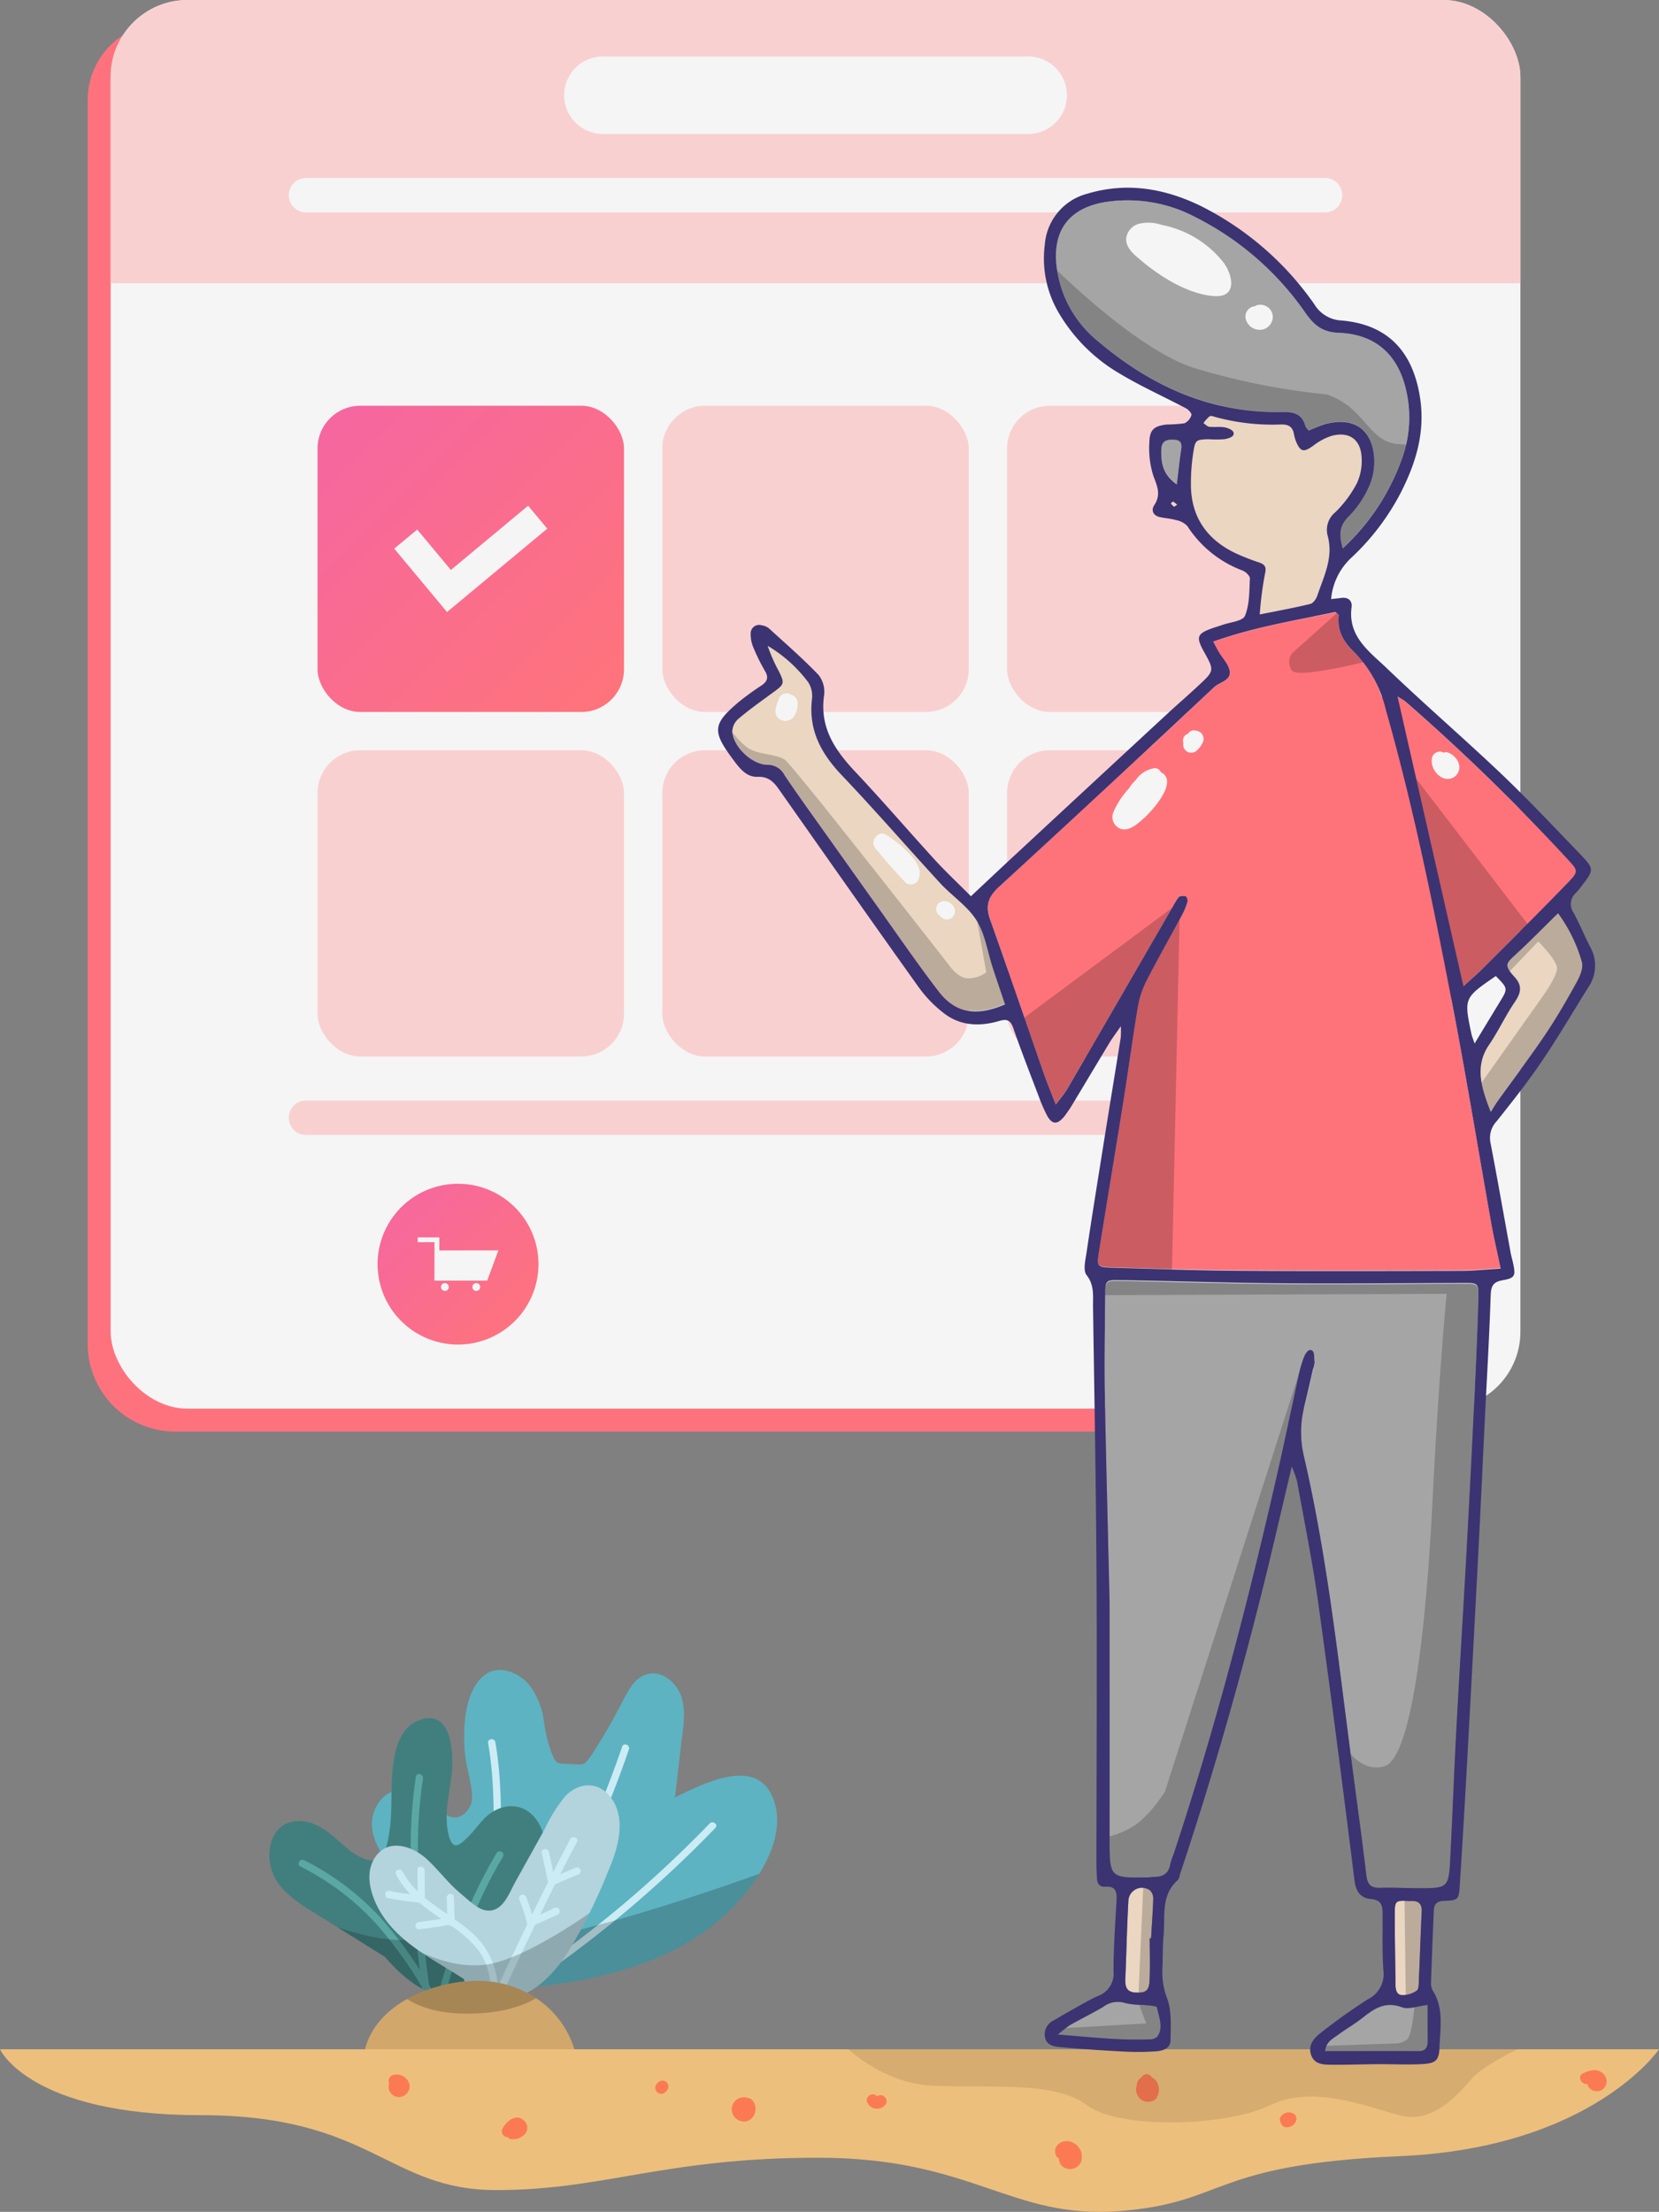 <svg xmlns="http://www.w3.org/2000/svg" xmlns:xlink="http://www.w3.org/1999/xlink" width="258.868" height="345" viewBox="0 0 258.868 345">
  <rect x="0" y="0" width="258.868" height="345" fill="#808080" stroke="none"/>
  <defs>
    <clipPath id="clip-path">
      <path id="Path_9322" data-name="Path 9322" d="M185.537,262.873c-2.423-7.084-10.676-2.843-15.434-.543.3-2.633.6-5.272.9-7.906.272-2.373.819-5,.206-7.367-.724-2.762-3.694-5.194-6.485-3.473-1.344.823-2.058,2.431-2.8,3.745a90.566,90.566,0,0,1-4.8,8.331c-1.267,1.768-1.106,1.618-3.39,1.483-2.24-.131-2.153.075-2.954-1.846a23.658,23.658,0,0,1-1.142-4.8,11.743,11.743,0,0,0-2.292-5.69c-1.818-2.1-5.058-3.378-7.338-1.223-2.77,2.6-2.964,7.724-2.766,11.217.151,2.518,1.106,5.03,1.193,7.5.063,1.659-1.564,3.662-3.382,3.081a11.217,11.217,0,0,1-3.454-2.294c-2.526-2-5.858-2.928-7.883.293-2.47,3.916.515,8,3.008,10.983,4.251,5.056,8.549,10.058,12.819,15.087,0,.024-.006.036,0,.059.379,2.419,2.871,2.72,4.956,2.655a75.9,75.9,0,0,0,13.515-1.875c7.718-1.693,15.246-4.893,20.882-10.569C182.854,275.734,187.581,268.841,185.537,262.873Z" transform="translate(-122.791 -242.475)" fill="none"/>
    </clipPath>
    <clipPath id="clip-path-2">
      <path id="Path_9326" data-name="Path 9326" d="M148.327,261.931c-.789.823-1.455,1.768-2.258,2.583-1.455,1.485-2.55,2.494-3.206.006-.845-3.182.151-6.61.47-9.792.321-3.218-.065-10.23-5.224-8.154-4.83,1.933-4.031,10.109-4.249,14.148a23.939,23.939,0,0,1-.777,5.684c-1.233,3.922-5.038,1.071-6.834-.541s-3.715-3.378-6.251-3.6c-5.3-.462-6.316,5.987-3.884,9.5,1.745,2.516,4.572,4.064,7.111,5.64q4.824,3.024,9.651,6.017c3.063,3.533,6.8,6.636,11.745,6.356,5.1-.3,7.633-4.645,9.187-8.979,1.166-3.22,2.242-6.515,3.23-9.8.72-2.427,1.293-5.123.274-7.554C155.566,259.263,151.277,258.888,148.327,261.931Z" transform="translate(-114.862 -246.196)" fill="none"/>
    </clipPath>
    <clipPath id="clip-path-3">
      <path id="Path_9330" data-name="Path 9330" d="M153.144,253.1a25.424,25.424,0,0,0-3.295,5.311q-2.255,4.047-4.489,8.069c-.971,1.747-2.02,4.97-4.736,4.389-1.281-.266-2.887-1.866-3.9-2.7-1.933-1.624-3.384-3.662-5.244-5.341-2.125-1.919-5.8-3.19-7.847-.416-2.363,3.2-.224,7.9,1.949,10.549,3.144,3.842,7.7,5.979,11.79,8.662a.49.49,0,0,0,.05.283c1.392,2.667,4.409,3.424,7.23,2.791,3.822-.866,6.753-3.949,8.813-7.107a83.087,83.087,0,0,0,6.412-12.827c1.513-3.517,2.964-8.289.268-11.644C158.185,250.693,155.2,250.945,153.144,253.1Z" transform="translate(-122.596 -251.391)" fill="none"/>
    </clipPath>
    <clipPath id="clip-path-4">
      <path id="Path_9333" data-name="Path 9333" d="M155.366,277.409c-1.971-6.83-8.438-11.017-15.43-10.906-6.745.119-15.563,3.559-17.328,10.738-.083,0-.176.006-.256,0-.579,0-.617.9-.026.906q16.3-.091,32.587-.186A.453.453,0,0,0,155.366,277.409Z" transform="translate(-121.9 -266.501)" fill="none"/>
    </clipPath>
    <clipPath id="clip-path-5">
      <path id="Path_9345" data-name="Path 9345" d="M94.062,271.8s4.615,10.274,31.306,10.274,29.192,11.687,46.119,11.687,26.164-5.05,50.252-5.05,30.022,9.631,46.949,8.329,13.9-7.274,43.845-8.575,40.4-16.664,40.4-16.664Z" transform="translate(-94.062 -271.796)" fill="none"/>
    </clipPath>
    <clipPath id="clip-path-6">
      <rect id="Rectangle_2915" data-name="Rectangle 2915" width="219.974" height="219.715" rx="12" fill="none"/>
    </clipPath>
    <linearGradient id="linear-gradient" x1="1" y1="1" x2="0" gradientUnits="objectBoundingBox">
      <stop offset="0" stop-color="#ff7479"/>
      <stop offset="1" stop-color="#f566a2"/>
    </linearGradient>
  </defs>
  <g id="intro-1" transform="translate(-94.062 -113.553)">
    <g id="tree" transform="translate(136.091 374.029)">
      <g id="Group_5982" data-name="Group 5982" transform="translate(15.999)">
        <g id="Group_5981" data-name="Group 5981" clip-path="url(#clip-path)">
          <path id="Path_9319" data-name="Path 9319" d="M185.537,262.873c-2.423-7.084-10.676-2.843-15.434-.543.3-2.633.6-5.272.9-7.906.272-2.373.819-5,.206-7.367-.724-2.762-3.694-5.194-6.485-3.473-1.344.823-2.058,2.431-2.8,3.745a90.566,90.566,0,0,1-4.8,8.331c-1.267,1.768-1.106,1.618-3.39,1.483-2.24-.131-2.153.075-2.954-1.846a23.658,23.658,0,0,1-1.142-4.8,11.743,11.743,0,0,0-2.292-5.69c-1.818-2.1-5.058-3.378-7.338-1.223-2.77,2.6-2.964,7.724-2.766,11.217.151,2.518,1.106,5.03,1.193,7.5.063,1.659-1.564,3.662-3.382,3.081a11.217,11.217,0,0,1-3.454-2.294c-2.526-2-5.858-2.928-7.883.293-2.47,3.916.515,8,3.008,10.983,4.251,5.056,8.549,10.058,12.819,15.087,0,.024-.006.036,0,.059.379,2.419,2.871,2.72,4.956,2.655a75.9,75.9,0,0,0,13.515-1.875c7.718-1.693,15.246-4.893,20.882-10.569C182.854,275.734,187.581,268.841,185.537,262.873Z" transform="translate(-122.791 -242.475)" fill="#5db3c1"/>
          <path id="Path_9320" data-name="Path 9320" d="M172.637,260.987A179.514,179.514,0,0,1,139.8,287.8l-.006-.018a108.947,108.947,0,0,0,10.855-16.386,158.724,158.724,0,0,0,9.4-21.973c.236-.69-.815-1.124-1.055-.43a159.318,159.318,0,0,1-8.922,21.049,87.411,87.411,0,0,1-5.87,10.274c-1.41,2.016-2.958,3.947-4.516,5.866.137-1.883.131-3.793.192-5.63.125-3.745.161-7.49.161-11.235,0-6.957.381-14.15-.833-21.025-.129-.718-1.257-.561-1.128.161,1.2,6.772.829,13.868.831,20.718,0,3.184-.026,6.366-.111,9.55-.052,1.945,0,4.027-.1,6.081a97.781,97.781,0,0,0-4.982-10.636c-2.088-3.886-4.064-8.269-7.09-11.525-.5-.533-1.394.167-.894.706,3.18,3.42,5.28,8.121,7.447,12.23a88.982,88.982,0,0,1,5.286,11.88c-.014.1-.034.194-.048.291-.27.333-.537.668-.805,1a.477.477,0,0,0-.315.226c-.147.232-.293.466-.44.7-.264.165-.523.339-.787.5-.621.383.091,1.275.708.892.428-.262.845-.543,1.271-.809.212.4.854.527,1-.01.067-.24.107-.488.161-.732a182.22,182.22,0,0,0,34.332-27.843C174.053,261.14,173.137,260.462,172.637,260.987Z" transform="translate(-119.944 -237.031)" fill="#cbecf4"/>
          <path id="Path_9321" data-name="Path 9321" d="M123.8,259.41s6.5,11.874,20.95,9.82,39.364-11.344,39.364-11.344L159.443,282.1l-31.495-1.059Z" transform="translate(-121.765 -226.789)" opacity="0.2"/>
        </g>
      </g>
      <g id="Group_5984" data-name="Group 5984" transform="translate(0 7.509)">
        <g id="Group_5983" data-name="Group 5983" clip-path="url(#clip-path-2)">
          <path id="Path_9323" data-name="Path 9323" d="M148.327,261.931c-.789.823-1.455,1.768-2.258,2.583-1.455,1.485-2.55,2.494-3.206.006-.845-3.182.151-6.61.47-9.792.321-3.218-.065-10.23-5.224-8.154-4.83,1.933-4.031,10.109-4.249,14.148a23.939,23.939,0,0,1-.777,5.684c-1.233,3.922-5.038,1.071-6.834-.541s-3.715-3.378-6.251-3.6c-5.3-.462-6.316,5.987-3.884,9.5,1.745,2.516,4.572,4.064,7.111,5.64q4.824,3.024,9.651,6.017c3.063,3.533,6.8,6.636,11.745,6.356,5.1-.3,7.633-4.645,9.187-8.979,1.166-3.22,2.242-6.515,3.23-9.8.72-2.427,1.293-5.123.274-7.554C155.566,259.263,151.277,258.888,148.327,261.931Z" transform="translate(-114.862 -246.196)" fill="#417f7e"/>
          <path id="Path_9324" data-name="Path 9324" d="M148.035,262.816a72.292,72.292,0,0,0-5.763,12.11,64.273,64.273,0,0,0-3.525,10.7q-.627-1.141-1.289-2.264c-1.356-10.708-2.589-21.3-.934-32.124.109-.716-.985-1.037-1.1-.315-1.556,10.173-.625,20.111.607,30.149a65.561,65.561,0,0,0-5.981-7.976,41.583,41.583,0,0,0-12.062-9.136c-.644-.347-1.229.632-.583.981a40.789,40.789,0,0,1,11.832,8.957,64.195,64.195,0,0,1,7.127,9.853q.266,2.088.529,4.187a.571.571,0,0,0-.022.515l.176.4c.282.642,1.118.151,1.045-.422-.087-.7-.174-1.4-.262-2.1.05.095.109.186.159.278a.5.5,0,0,0,.551.278c-.052.383-.109.767-.141,1.156-.058.73,1.082.749,1.14.02.355-4.427,2.252-8.707,3.824-12.821a70.62,70.62,0,0,1,5.648-11.84A.57.57,0,0,0,148.035,262.816Z" transform="translate(-112.554 -241.797)" fill="#5aa8a4"/>
          <path id="Path_9325" data-name="Path 9325" d="M118.48,266.972s10.272,4.292,15.654,2.922,15.446-2.643,21.747-13.242l-2.867,24.524L122.5,287.1Z" transform="translate(-111.179 -235.555)" opacity="0.2"/>
        </g>
      </g>
      <g id="Group_5986" data-name="Group 5986" transform="translate(15.606 17.991)">
        <g id="Group_5985" data-name="Group 5985" clip-path="url(#clip-path-3)">
          <path id="Path_9327" data-name="Path 9327" d="M153.144,253.1a25.424,25.424,0,0,0-3.295,5.311q-2.255,4.047-4.489,8.069c-.971,1.747-2.02,4.97-4.736,4.389-1.281-.266-2.887-1.866-3.9-2.7-1.933-1.624-3.384-3.662-5.244-5.341-2.125-1.919-5.8-3.19-7.847-.416-2.363,3.2-.224,7.9,1.949,10.549,3.144,3.842,7.7,5.979,11.79,8.662a.49.49,0,0,0,.05.283c1.392,2.667,4.409,3.424,7.23,2.791,3.822-.866,6.753-3.949,8.813-7.107a83.087,83.087,0,0,0,6.412-12.827c1.513-3.517,2.964-8.289.268-11.644C158.185,250.693,155.2,250.945,153.144,253.1Z" transform="translate(-122.596 -251.391)" fill="#b3d3dd"/>
          <path id="Path_9328" data-name="Path 9328" d="M152.684,255.72q-1.35,2.548-2.661,5.121c-.075-.385-.129-.785-.206-1.126-.151-.67-.3-1.336-.456-2-.161-.708-1.289-.555-1.128.159q.324,1.419.646,2.837a7.472,7.472,0,0,0,.375,1.65c-.858,1.693-1.683,3.4-2.516,5.107a27.055,27.055,0,0,0-.95-2.791.57.57,0,0,0-1.045.452,25.2,25.2,0,0,1,1.2,3.7.556.556,0,0,0,.057.127c-1.582,3.265-3.136,6.546-4.633,9.851a11.807,11.807,0,0,0-3.41-7.922,25.069,25.069,0,0,0-3.329-2.7.574.574,0,0,0,.024-.147q-.054-1.668-.111-3.333c-.024-.73-1.152-.565-1.128.161q.042,1.265.085,2.534c-1.223-.837-2.446-1.667-3.567-2.6a.567.567,0,0,0,.083-.307q-.051-1.937-.034-3.872c.006-.726-1.124-.878-1.13-.145-.01,1.126.008,2.252.03,3.378a12.263,12.263,0,0,1-2.337-3.089c-.339-.644-1.386-.2-1.045.456a13.537,13.537,0,0,0,2.244,3.075c-1.1-.141-2.207-.3-3.3-.519-.72-.139-.862.993-.145,1.13q2.409.469,4.847.7a40.62,40.62,0,0,0,3.4,2.53c-.063.012-.135.03-.192.038q-1.671.236-3.339.474a.57.57,0,0,0,.161,1.128l2.409-.343,1.114-.157c.1-.014.722-.151.96-.212l0,.006.046.032a.653.653,0,0,0,.365.1,18.168,18.168,0,0,1,4.255,3.8c1.826,2.425,2.022,5.208,2,8.119-.1.236-.216.47-.321.708-.3.672.759,1.1,1.055.43l0-.006a.445.445,0,0,0,.389-.468c0-.131,0-.258,0-.389,1.85-4.149,3.791-8.253,5.775-12.339q1.752-.778,3.507-1.564c.472-.21.436-1.084-.155-1.086-.087,0-.174,0-.258,0a.579.579,0,0,0-.476.238q-.917.409-1.832.815c.767-1.562,1.515-3.134,2.3-4.689.3-.1.607-.279.851-.383.944-.4,1.887-.8,2.831-1.19a.57.57,0,0,0-.454-1.045q-.944.4-1.887.795c-.172.071-.343.143-.515.216.858-1.675,1.719-3.349,2.6-5.012C154.083,255.5,153.025,255.078,152.684,255.72Z" transform="translate(-121.345 -247.309)" fill="#cbecf4"/>
          <path id="Path_9329" data-name="Path 9329" d="M125.451,266.48s6.116,4.092,12.528,3.18,17.088-8.753,17.088-8.753l-7.946,18.452-19.1.127Z" transform="translate(-119.691 -241.706)" opacity="0.2"/>
        </g>
      </g>
      <g id="Group_5988" data-name="Group 5988" transform="translate(14.201 48.479)">
        <g id="Group_5987" data-name="Group 5987" clip-path="url(#clip-path-4)">
          <path id="Path_9331" data-name="Path 9331" d="M155.366,277.409c-1.971-6.83-8.438-11.017-15.43-10.906-6.745.119-15.563,3.559-17.328,10.738-.083,0-.176.006-.256,0-.579,0-.617.9-.026.906q16.3-.091,32.587-.186A.453.453,0,0,0,155.366,277.409Z" transform="translate(-121.9 -266.501)" fill="#d1a76b"/>
          <path id="Path_9332" data-name="Path 9332" d="M123.905,265.89s1.328,6.36,12.716,6.36,14.235-5.694,14.235-5.694Z" transform="translate(-119.859 -267.123)" opacity="0.2"/>
        </g>
      </g>
    </g>
    <g id="land" transform="translate(94.062 433.191)">
      <g id="Group_5992" data-name="Group 5992" clip-path="url(#clip-path-5)">
        <g id="Group_5991" data-name="Group 5991" transform="translate(-13.502 0.002)">
          <path id="Path_9334" data-name="Path 9334" d="M87.377,271.8H379.284s21.351,37.306-8.6,38.605-45.94-5.335-62.865-4.035-57.713-1.009-81.8-1.009-32.054-4.288-48.979-4.288-23.8-1.009-50.494-1.009S87.377,271.8,87.377,271.8Z" transform="translate(-87.377 -271.797)" fill="#edbf7c"/>
          <g id="Group_5990" data-name="Group 5990" transform="translate(74.142 3.257)">
            <path id="Path_9335" data-name="Path 9335" d="M124.737,273.84a.917.917,0,0,0-.559,1.267,1.613,1.613,0,0,0,2.644,1.7C128.284,275.317,126.5,273.293,124.737,273.84Z" transform="translate(-124.085 -273.068)" fill="#fb7a54"/>
            <path id="Path_9336" data-name="Path 9336" d="M136.409,277.649c-1.248-1.332-2.805-.089-3.462,1.128a.942.942,0,0,0,.836,1.376.834.834,0,0,0,.664.311,2.632,2.632,0,0,0,2.03-.849A1.49,1.49,0,0,0,136.409,277.649Z" transform="translate(-115.171 -269.682)" fill="#fb7a54"/>
            <path id="Path_9337" data-name="Path 9337" d="M145.185,274.479c-.079.077-.156.155-.232.234a.926.926,0,0,0,1.311,1.308l.232-.23A.928.928,0,0,0,145.185,274.479Z" transform="translate(-103.083 -272.603)" fill="#fb7a54"/>
            <path id="Path_9338" data-name="Path 9338" d="M178.053,279.006c-1.313-.458-2.9.551-2.377,2.04a.922.922,0,0,0,.485.539,1.724,1.724,0,0,0,.566,1.271,1.9,1.9,0,0,0,2.886-.68A2.462,2.462,0,0,0,178.053,279.006Z" transform="translate(-71.579 -267.83)" fill="#fb7a54"/>
            <path id="Path_9339" data-name="Path 9339" d="M162.656,275.607a.924.924,0,0,0-1.511,1.043,1.689,1.689,0,0,0,2.721.339C164.642,276.149,163.47,274.927,162.656,275.607Z" transform="translate(-86.418 -271.515)" fill="#fb7a54"/>
            <path id="Path_9340" data-name="Path 9340" d="M184.768,274.552a1.709,1.709,0,0,0-.471-.295.893.893,0,0,0-1.456-.26c-.089.093-.176.194-.259.295a1.539,1.539,0,0,0-.529.611.932.932,0,0,0-.087.482,1.977,1.977,0,0,0,.208,1.838,1.856,1.856,0,0,0,2.662.428A2.32,2.32,0,0,0,184.768,274.552Z" transform="translate(-65.195 -273.099)" fill="#fb7a54"/>
            <path id="Path_9341" data-name="Path 9341" d="M194.856,276.77a1.517,1.517,0,0,0-1.662.42.869.869,0,0,0-.093,1.124.9.9,0,0,0,.844.676,1.478,1.478,0,0,0,1.464-.86A.943.943,0,0,0,194.856,276.77Z" transform="translate(-53.872 -270.088)" fill="#fb7a54"/>
            <path id="Path_9342" data-name="Path 9342" d="M219.726,273.948c-.9-.88-2.107-.517-3.116-.048s-.277,1.828.683,1.661a1.417,1.417,0,0,0,.059.28,1.566,1.566,0,0,0,2.375.523A1.607,1.607,0,0,0,219.726,273.948Z" transform="translate(-30.22 -273.411)" fill="#fb7a54"/>
            <path id="Path_9343" data-name="Path 9343" d="M153.752,275.9a.828.828,0,0,0-.614-.27c-.024-.008-.036-.024-.059-.032a1.889,1.889,0,0,0-1.45,3.475C153.657,280.093,155.2,277.4,153.752,275.9Z" transform="translate(-97.063 -271.278)" fill="#fb7a54"/>
          </g>
        </g>
        <path id="Path_9344" data-name="Path 9344" d="M157.75,269.883s6.8,9.265,17.309,9.572,18.855-.615,23.8,3.089,21.628,3.263,28.432-.069,15.459.377,20.4,1.612,8.782-3.1,11.192-5.874S271.5,271.12,271.5,271.12Z" transform="translate(-29.115 -273.743)" opacity="0.1"/>
      </g>
    </g>
    <g id="screen" transform="translate(107.747 113.553)">
      <path id="Rectangle_2906" data-name="Rectangle 2906" d="M12,0H207.974a12,12,0,0,1,12,12V207.715a12,12,0,0,1-12,12H13.684A13.684,13.684,0,0,1,0,206.031V12A12,12,0,0,1,12,0Z" transform="translate(0 3.582)" fill="#fe727e"/>
      <g id="Group_5999" data-name="Group 5999" transform="translate(3.582)">
        <g id="Group_5998" data-name="Group 5998" clip-path="url(#clip-path-6)">
          <rect id="Rectangle_2907" data-name="Rectangle 2907" width="219.974" height="219.715" rx="12" fill="#f5f5f5"/>
          <rect id="Rectangle_2908" data-name="Rectangle 2908" width="241.493" height="44.181" transform="translate(-10.76)" fill="#f9d0d0"/>
          <g id="Group_5995" data-name="Group 5995" transform="translate(32.279 63.288)">
            <rect id="Rectangle_2909" data-name="Rectangle 2909" width="47.82" height="47.764" rx="6.667" transform="translate(0 53.735)" fill="#f9d0d0"/>
            <rect id="Rectangle_2910" data-name="Rectangle 2910" width="47.821" height="47.765" rx="6.667" transform="translate(53.798)" fill="#f9d0d0"/>
            <rect id="Rectangle_2911" data-name="Rectangle 2911" width="47.821" height="47.764" rx="6.667" transform="translate(53.798 53.735)" fill="#f9d0d0"/>
            <rect id="Rectangle_2912" data-name="Rectangle 2912" width="47.82" height="47.765" rx="6.667" transform="translate(107.596)" fill="#f9d0d0"/>
            <rect id="Rectangle_2913" data-name="Rectangle 2913" width="47.82" height="47.764" rx="6.667" transform="translate(107.596 53.735)" fill="#f9d0d0"/>
            <g id="Group_5994" data-name="Group 5994">
              <rect id="Rectangle_2914" data-name="Rectangle 2914" width="47.82" height="47.765" rx="6.667" fill="url(#linear-gradient)"/>
              <path id="Path_9346" data-name="Path 9346" d="M133.363,162.669l-5.256-6.305-3.584,2.979,5.255,6.307,2.984,3.58,3.585-2.981L148.4,156.225l-2.984-3.58Z" transform="translate(-112.553 -137.056)" fill="#f5f5f5" stroke="rgba(0,0,0,0)" stroke-miterlimit="10" stroke-width="1"/>
            </g>
          </g>
          <path id="Path_9347" data-name="Path 9347" d="M278.072,204h-159a2.687,2.687,0,0,1-2.689-2.686h0a2.69,2.69,0,0,1,2.689-2.69h159a2.69,2.69,0,0,1,2.689,2.69h0A2.687,2.687,0,0,1,278.072,204Z" transform="translate(-88.583 -26.973)" fill="#f9d0d0"/>
          <path id="Path_9348" data-name="Path 9348" d="M278.072,132.686h-159A2.688,2.688,0,0,1,116.379,130h0a2.687,2.687,0,0,1,2.689-2.686h159A2.687,2.687,0,0,1,280.761,130h0A2.688,2.688,0,0,1,278.072,132.686Z" transform="translate(-88.583 -99.549)" fill="#f5f5f5"/>
          <g id="Group_5997" data-name="Group 5997" transform="translate(41.65 184.639)">
            <path id="Path_9349" data-name="Path 9349" d="M135.79,230.137h0A12.545,12.545,0,0,1,123.237,217.6h0a12.545,12.545,0,0,1,12.553-12.538h0A12.545,12.545,0,0,1,148.343,217.6h0A12.545,12.545,0,0,1,135.79,230.137Z" transform="translate(-123.237 -205.061)" fill="url(#linear-gradient)"/>
            <g id="Group_5996" data-name="Group 5996" transform="translate(6.258 8.361)">
              <path id="Path_9350" data-name="Path 9350" d="M129.714,211.244V209.2h-3.379v.759h2.619v5.994h8.226l1.747-4.713Z" transform="translate(-126.335 -209.205)" fill="#f5f5f5"/>
              <path id="Path_9351" data-name="Path 9351" d="M129.358,213.35a.612.612,0,1,1-.612-.611A.614.614,0,0,1,129.358,213.35Z" transform="translate(-124.499 -205.608)" fill="#f5f5f5"/>
              <ellipse id="Ellipse_850" data-name="Ellipse 850" cx="0.613" cy="0.612" rx="0.613" ry="0.612" transform="translate(8.535 7.132)" fill="#f5f5f5"/>
            </g>
          </g>
          <path id="Path_9352" data-name="Path 9352" d="M210.05,130.008H143.7a6.049,6.049,0,0,1-6.05-6.045h0a6.047,6.047,0,0,1,6.05-6.045H210.05a6.049,6.049,0,0,1,6.052,6.045h0A6.05,6.05,0,0,1,210.05,130.008Z" transform="translate(-66.887 -109.111)" fill="#f5f5f5"/>
        </g>
      </g>
    </g>
    <g id="man" transform="translate(206.113 142.828)">
      <g id="Group_6001" data-name="Group 6001" transform="translate(53.005 282.963)">
        <path id="Path_9353" data-name="Path 9353" d="M191.222,269.012c.25,1.477,1.053,3.031.089,4.51a1.537,1.537,0,0,1-1.065.464c-4.649.212-9.235-.339-14.51-.739a20.764,20.764,0,0,1,1.893-1.481c1.715-.962,3.495-1.84,5.186-2.831a3.752,3.752,0,0,1,3.5-.587,12.6,12.6,0,0,0,2.768.262C189.832,268.7,191.174,268.76,191.222,269.012Z" transform="translate(-175.736 -268.128)" fill="#a5a5a5"/>
        <path id="Path_9354" data-name="Path 9354" d="M208.412,268.736c1.027.389,2.417-.19,4-.363,0,1.893,0,3.747.012,5.6,0,.963-.288,1.6-1.429,1.59-4.786-.012-9.572,0-14.584,0,.151-1.465,1.178-1.917,1.967-2.5,1.265-.928,2.631-1.7,3.86-2.669C204.075,268.924,205.819,267.76,208.412,268.736Z" transform="translate(-154.697 -267.878)" fill="#a5a5a5"/>
      </g>
      <path id="Path_9355" data-name="Path 9355" d="M186.162,154.492c-2.205-1.554-2.468-3.384-2.419-5.414.038-1.253.664-1.566,1.755-1.566,1.027,0,1.527.313,1.364,1.441C186.6,150.671,186.424,152.386,186.162,154.492Z" transform="translate(-114.587 -108.266)" fill="#a5a5a5"/>
      <path id="Path_9356" data-name="Path 9356" d="M217.668,163.9a23,23,0,0,0-2.643,1.027c-.188-.25-.462-.462-.527-.738-.513-1.9-1.828-2.193-3.6-2.155-11.089.238-20.51-4.035-28.793-11.063a17.672,17.672,0,0,1-6.4-11.465c-.714-5.7,1.879-9.209,7.542-10.173a22.669,22.669,0,0,1,13.959,2.266,46.007,46.007,0,0,1,17.316,15c1.366,1.9,2.617,2.994,5.2,3.1,6.114.236,9.623,3.807,10.7,9.849a18.758,18.758,0,0,1-.864,9.835,34.833,34.833,0,0,1-9.211,13.9c-.6-2.068-.575-3.511.914-4.962a15.777,15.777,0,0,0,3.021-4.324,9.675,9.675,0,0,0,.977-4.185C225.249,165.852,223.106,162.519,217.668,163.9Z" transform="translate(-122.878 -127.081)" fill="#a5a5a5"/>
      <g id="Group_6002" data-name="Group 6002" transform="translate(2.2 35.57)">
        <path id="Path_9357" data-name="Path 9357" d="M201.912,273.452c-.038-3.731-.125-7.466-.113-11.2,0-1.943.151-2.006,2.306-1.893,1.077-.077,1.953.137,1.893,1.642-.175,3.519-.276,7.04-.44,10.561-.024.615.026,1.477-.339,1.768a3.9,3.9,0,0,1-2.218.7C202.125,275.034,201.912,274.255,201.912,273.452Z" transform="translate(-98.407 -28.674)" fill="#ead6c1"/>
        <path id="Path_9358" data-name="Path 9358" d="M180.961,273.548c.176-4.058.25-8.117.476-12.177a2.134,2.134,0,0,1,3.321-1.705,1.7,1.7,0,0,1,.563,1.277c-.063,2.082-.224,4.161-.339,6.241h-.212c0,2.193.077,4.387-.024,6.566-.089,1.642-.613,1.967-2.157,1.893C181.187,275.578,180.91,274.765,180.961,273.548Z" transform="translate(-119.619 -29.684)" fill="#ead6c1"/>
        <path id="Path_9359" data-name="Path 9359" d="M184.473,152.579c.137-.1.313-.313.387-.276a4.3,4.3,0,0,1,.615.488c-.238.153-.452.341-.5.3A3.367,3.367,0,0,1,184.473,152.579Z" transform="translate(-116.039 -138.966)" fill="#ead6c1"/>
        <path id="Path_9360" data-name="Path 9360" d="M224.242,191.669c.276.9-.289,2.244-.815,3.184-1.554,2.817-3.182,5.625-4.974,8.281-2.33,3.446-4.861,6.753-7.292,10.135-.414.565-.765,1.19-1.14,1.78-1.491-3.807-2.556-7.129-.25-10.486,1.465-2.143,2.554-4.536,4.021-6.679.964-1.416,1.164-2.53-.05-3.86-1.828-1.979-1.229-2.179.4-3.721,2.117-1.979,4.161-4.06,6.378-6.227A23.662,23.662,0,0,1,224.242,191.669Z" transform="translate(-91.656 -106.5)" fill="#ead6c1"/>
        <path id="Path_9361" data-name="Path 9361" d="M189.84,145.847a33.886,33.886,0,0,0,10.212,1.166c1.077-.038,1.818.262,2.042,1.414a6.916,6.916,0,0,0,.327,1.2c.726,1.689,1.2,1.753,2.72.676a9.076,9.076,0,0,1,2.956-1.556c2.607-.638,4.36.553,4.56,3.222a8.324,8.324,0,0,1-.739,4.209,18.082,18.082,0,0,1-3.333,4.473,3.548,3.548,0,0,0-1.239,3.608c.977,3.41-.553,6.33-1.58,9.36-.176.525-.64,1.227-1.1,1.342-2.48.611-5,1.063-7.893,1.64a54.318,54.318,0,0,1,.8-6.251c.274-1.1.063-1.505-.89-1.844a35.7,35.7,0,0,1-3.759-1.477c-4.56-2.207-6.967-5.827-6.891-10.952a30.635,30.635,0,0,1,.363-4.661c.313-2.016.426-2.042,2.343-2.117a18.7,18.7,0,0,0,2.494,0c.525-.087,1.453-.293,1.479-.866.022-.545-.839-.851-1.33-.964-.8-.161-1.667-.012-2.492-.111-.315-.038-.6-.365-.9-.565a5.651,5.651,0,0,1,.952-1.053C189.126,145.609,189.554,145.76,189.84,145.847Z" transform="translate(-114.453 -145.691)" fill="#ead6c1"/>
        <path id="Path_9362" data-name="Path 9362" d="M157.821,167.368a25.36,25.36,0,0,1-1.729-3.933,21.685,21.685,0,0,1,6.354,5.712,4.049,4.049,0,0,1,.551,2.669c-.539,4.762,1.429,8.384,4.635,11.753,5.25,5.512,10.238,11.265,15.4,16.864,1.83,1.979,4.247,3.547,5.652,5.777,1.34,2.129,1.7,4.873,2.518,7.355.613,1.868,1.253,3.733,1.929,5.738-4.5,1.941-7.742,1.378-10.387-2.054-3.495-4.55-6.727-9.3-10.073-13.959-2.306-3.22-4.6-6.453-6.9-9.685-2.355-3.307-4.748-6.6-7.028-9.974a2.942,2.942,0,0,0-2.7-1.653c-2.355-.026-5.2-2.671-5.474-5.077a2.751,2.751,0,0,1,.94-2.078c1.741-1.481,3.62-2.795,5.462-4.148C158.711,169.412,158.761,169.274,157.821,167.368Z" transform="translate(-150.557 -127.632)" fill="#ead6c1"/>
      </g>
      <path id="Path_9363" data-name="Path 9363" d="M235.319,212.852c2.256-.012,2.405-.012,2.355,2.193-.149,5.638-.414,11.263-.676,16.891q-.545,11.559-1.19,23.115c-.512,9.274-1.1,18.533-1.59,27.8-.351,6.453-.577,12.918-.916,19.37-.25,4.95-.289,4.95-5.3,4.925-1.881-.014-3.759-.127-5.628-.063-1.439.048-2-.478-2.179-1.931-.753-6.314-1.642-12.617-2.456-18.93-2.03-15.512-3.733-31.063-7.28-46.335a16.082,16.082,0,0,1-.026-7.443c.49-2.018.954-4.058,1.417-6.088a3.315,3.315,0,0,0,.264-1.217c-.089-.626.065-1.685-.551-1.83-.553-.129-.979.753-1.166,1.241a18.944,18.944,0,0,0-.839,3.006c-1.027,4.687-1.991,9.387-3.045,14.06-4.611,20.347-9.849,40.52-16.426,60.318a9.584,9.584,0,0,0-.5,1.489c-.25,1.556-1.289,1.991-2.68,1.969-.214,0-.414.061-.628.061-6.152.115-6.152.115-6.152-6,.012-13.569,0-27.141,0-36.687-.3-13.408-.577-22.8-.726-32.189-.087-5.325,0-10.638.05-15.964.012-2.167.075-2.242,2.33-2.2,8.456.137,16.9.426,25.347.488C216.526,212.977,225.923,212.876,235.319,212.852Z" transform="translate(-119.04 -41.873)" fill="#a5a5a5"/>
      <path id="Path_9364" data-name="Path 9364" d="M260.882,199.434a323.975,323.975,0,0,0-25.335-24.606,2.985,2.985,0,0,0-.333-.234,2.753,2.753,0,0,0-.866-.541c-.028-.016-.065-.034-.093-.052l.006.02a3.758,3.758,0,0,0-2.474.026,17.351,17.351,0,0,0-4.235-6.925c-1.7-1.6-2.732-3.358-2.456-5.753.012-.123-.262-.286-.539-.549-6.277,1.34-12.73,2.355-19.058,4.623.387.726.628,1.19.89,1.628.577.979,1.515,1.9,1.679,2.956.238,1.5-1.58,1.705-2.431,2.506q-16.671,15.638-33.529,31.075c-1.729,1.578-2.193,2.958-1.429,5.1,2.833,7.958,5.563,15.948,8.345,23.92.539,1.54,1.164,3.043,1.9,4.962.789-1.067,1.39-1.753,1.842-2.532q7.948-13.665,15.861-27.352c.476-.8.89-1.653,1.441-2.405.163-.226.738-.262,1.077-.2.176.04.414.565.351.791a10.779,10.779,0,0,1-.8,2.018c-1.83,3.394-3.747,6.751-5.514,10.188a14.26,14.26,0,0,0-1.414,4.07c-.8,4.625-1.4,9.286-2.143,13.922-1.291,8.132-2.657,16.261-3.959,24.392-.377,2.268-.238,2.431,1.879,2.5,6.566.176,13.144.426,19.721.474,11.691.075,23.382.038,35.082.014,1.854-.014,3.723-.216,6-.351-.551-2.633-1.077-4.863-1.479-7.1-2.08-11.669-3.991-23.367-6.239-35a9.5,9.5,0,0,0,1.9-1.9l0,.022c1.1-1.015,2.032-1.8,2.9-2.655,4.5-4.485,9.033-8.947,13.444-13.519C262.536,201.24,262.411,201.1,260.882,199.434Z" transform="translate(-128.238 -94.601)" fill="#fe737a"/>
      <g id="Group_6003" data-name="Group 6003" transform="translate(0.806 11.782)" opacity="0.2">
        <path id="Path_9365" data-name="Path 9365" d="M221.129,197.177l-24.9,18.48-7.046-17.229,1.721,9.711a4.738,4.738,0,0,1-2.976.938c-1.566-.155-2.819-2.036-2.819-2.036s-24.433-31.323-25.686-32.106-3.759-.783-5.325-1.566-3.916-4.074-3.916-4.074l-.313,1.881,1.671,2.716,2.716,3.132h3.341l24.433,34.457,3.757,3.549h4.594l3.969-1.043,6.683,16.287,1.461-.418,10.859-16.915-5.64,41.975,1.759,3.577,53.268-.212c-.319,3.4-1.328,14.82-2.193,32.135-1.045,20.882-3.341,40.3-7.518,41.555s-6.893-4.175-6.893-4.175l3.551,22.97,6.475,1.461.208,16.081h1.461s-.418,5.638-1.253,6.265a3.049,3.049,0,0,1-1.669.625l-12.112.418-.21,1.881,17.542-.418.418-8.979-1.463-1.045.418-15.036,3.969-.21,1.253-23.386,3.487-70.165.48,0,.418-2.3-49.231-1.307Z" transform="translate(-149.866 -97.532)"/>
        <path id="Path_9366" data-name="Path 9366" d="M201.723,160.767l-7.637,6.832a2.315,2.315,0,0,0,0,2.716c1.043,1.253,11.695-1.463,11.695-1.463l-3.343-3.757-.418-4.6Z" transform="translate(-105.334 -106.762)"/>
        <path id="Path_9367" data-name="Path 9367" d="M228.23,197.146l-1.251-2.924-5.222,3.341-19.211-25.058,8.769,36.545,5.222-5.22,1.669,1.879,5.222-5.43s2.924,2.924,2.924,4.177-2.088,4.177-2.088,4.177l-10.65,15.036,1.461,6.055,16.079-24.015.21-3.132Z" transform="translate(-96.251 -94.491)"/>
        <path id="Path_9368" data-name="Path 9368" d="M188.067,291.367a12.409,12.409,0,0,1-4.385,1.671V299.1l3.967.833h2.088l-.835,18.8,1.253,3.341-14.409.835-.628,1.461,15.036,1.045h2.088l1.043-3.551v-2.922l-1.671-.835.835-17.962,1.879-.623,15.246-52.207,3.549-19.421,1.592-9.457-21.638,67.51S190.573,289.9,188.067,291.367Z" transform="translate(-124.165 -47.528)"/>
        <path id="Path_9369" data-name="Path 9369" d="M185.143,149.773l9.814,5.22,10.024,2.506,7.726.418,2.088,3.759,5.43-2.3,3.134,1.253,1.461,4.592-2.506,5.64-3.549,3.549,1.461,5.012,4.594-3.967L229,169.193l3.132-6.891-2.922-.21c-2.926-.418-3.969-2.506-6.265-4.8a11.538,11.538,0,0,0-4.594-2.924,108.675,108.675,0,0,1-20.884-4.177c-9.4-3.134-22.344-16.289-22.344-16.289l2.3,7.936Z" transform="translate(-124.165 -133.901)"/>
      </g>
      <g id="Group_6004" data-name="Group 6004" transform="translate(8.95 5.453)">
        <path id="Path_9370" data-name="Path 9370" d="M157.294,168.236a1.386,1.386,0,0,0-.952-.886,1.287,1.287,0,0,0-1.919.664c-.289.868-.837,1.893-.28,2.758a1.618,1.618,0,0,0,2.542.107A3.255,3.255,0,0,0,157.294,168.236Z" transform="translate(-153.902 -93.728)" fill="#f5f5f5"/>
        <path id="Path_9371" data-name="Path 9371" d="M167.126,181.189a16.938,16.938,0,0,0-3.688-3.015,1.11,1.11,0,0,0-1.5.25,1.343,1.343,0,0,0-.161,1.852q2.228,2.751,4.677,5.313a1.268,1.268,0,0,0,2.094-.553C169.124,183.558,168.071,182.226,167.126,181.189Z" transform="translate(-146.195 -82.705)" fill="#f5f5f5"/>
        <path id="Path_9372" data-name="Path 9372" d="M169.253,184.507a1.737,1.737,0,0,0-1.188-1.231l-.032-.008c-.026-.01-.052-.014-.081-.022a.942.942,0,0,0-.258-.03,1.231,1.231,0,0,0-.991,2.09c.151.141.3.28.456.42A1.263,1.263,0,0,0,169.253,184.507Z" transform="translate(-141.275 -77.383)" fill="#f5f5f5"/>
        <path id="Path_9373" data-name="Path 9373" d="M196.157,136.908a16.215,16.215,0,0,0-9.542-5.785c-.048-.014-.1-.028-.145-.04a6.283,6.283,0,0,0-3.031-.224,2.738,2.738,0,0,0-2.4,2.254c-.174,1.566,1.271,2.665,2.345,3.575,2.966,2.512,7.516,5.363,11.541,5.535C198.465,142.374,197.61,138.782,196.157,136.908Z" transform="translate(-126.301 -130.764)" fill="#f5f5f5"/>
        <path id="Path_9374" data-name="Path 9374" d="M194.478,138.649a1.956,1.956,0,0,0-2.379-1.489.968.968,0,0,0-.373.178,1.618,1.618,0,0,0-1.386,2.175,2.253,2.253,0,0,0,2.51,1.469A2.04,2.04,0,0,0,194.478,138.649Z" transform="translate(-116.902 -124.299)" fill="#f5f5f5"/>
        <path id="Path_9375" data-name="Path 9375" d="M187.757,173.7a1.756,1.756,0,0,0-.254-.127.993.993,0,0,0-1.094-.626,4.355,4.355,0,0,0-2.851,1.872,5.7,5.7,0,0,0-1.031,1.265,12.87,12.87,0,0,0-2.387,3.606,1.961,1.961,0,0,0,1.184,2.74c1.338.335,2.667-.92,3.575-1.737C186.153,179.563,190.051,175.287,187.757,173.7Z" transform="translate(-127.36 -87.843)" fill="#f5f5f5"/>
        <path id="Path_9376" data-name="Path 9376" d="M187.425,170.061a1.054,1.054,0,0,0-1.209.444l-.188.1a1.085,1.085,0,0,0-.545,1.368,1.251,1.251,0,0,0,2.074,1.19,3.767,3.767,0,0,0,.93-1.239A1.278,1.278,0,0,0,187.425,170.061Z" transform="translate(-121.827 -90.817)" fill="#f5f5f5"/>
        <path id="Path_9377" data-name="Path 9377" d="M208.928,173.687a2.741,2.741,0,0,0-1.435-1.749,1.114,1.114,0,0,0-1.007-.117,1.214,1.214,0,0,0-.575-.167,1.277,1.277,0,0,0-1.251,1.253c-.133,1.566,1.36,3.414,3.055,2.93A1.854,1.854,0,0,0,208.928,173.687Z" transform="translate(-102.252 -89.15)" fill="#f5f5f5"/>
      </g>
      <path id="Path_9378" data-name="Path 9378" d="M284.253,248.819a23.7,23.7,0,0,0-3.721-7.6c-2.217,2.17-4.261,4.252-6.378,6.234-1.63,1.543-2.23,1.743-.4,3.725,1.215,1.331,1.015,2.446.05,3.865-1.467,2.145-2.557,4.541-4.021,6.687-2.306,3.361-1.241,6.687.25,10.5.375-.59.726-1.216,1.14-1.782,2.431-3.386,4.962-6.7,7.292-10.147,1.792-2.658,3.42-5.47,4.974-8.291C283.964,251.066,284.529,249.722,284.253,248.819Zm-13.432,2.208c-4.988,3.424-4.988,3.424-3.8,9.058.065.3.19.576.488,1.467,1.493-2.473,2.72-4.493,3.949-6.511C272.725,252.971,272.725,252.971,270.821,251.027Zm-15.335-43.592c3.408,15.016,6.8,29.906,10.284,45.184,1.1-1.016,2.032-1.8,2.9-2.659,4.5-4.491,9.033-8.957,13.444-13.535,1.655-1.719,1.529-1.856,0-3.527a324.158,324.158,0,0,0-25.335-24.635A9.342,9.342,0,0,0,255.486,207.435Zm-.428,189.749c-.012,3.737.075,7.476.113,11.212,0,.8.214,1.584,1.09,1.584a3.9,3.9,0,0,0,2.218-.7c.365-.291.315-1.154.339-1.77.163-3.525.264-7.05.44-10.573.061-1.507-.815-1.721-1.893-1.644C255.209,395.176,255.058,395.238,255.058,397.184ZM246.15,416.2c-.789.588-1.816,1.04-1.967,2.507,5.012,0,9.8-.012,14.584,0,1.14.014,1.429-.628,1.429-1.592-.012-1.856-.012-3.713-.012-5.608-1.58.174-2.97.754-4,.364-2.593-.978-4.336.188-6.176,1.656C248.781,414.494,247.415,415.272,246.15,416.2Zm-20.2-248.908c-1.917.075-2.03.1-2.343,2.119a30.7,30.7,0,0,0-.363,4.666c-.077,5.131,2.33,8.755,6.891,10.965a35.672,35.672,0,0,0,3.759,1.479c.952.339,1.164.741.89,1.846a54.439,54.439,0,0,0-.8,6.258c2.9-.578,5.414-1.03,7.893-1.642.464-.115.928-.818,1.1-1.343,1.027-3.034,2.556-5.957,1.58-9.371a3.555,3.555,0,0,1,1.239-3.612,18.1,18.1,0,0,0,3.333-4.479,8.343,8.343,0,0,0,.739-4.214c-.2-2.673-1.953-3.864-4.56-3.226a9.072,9.072,0,0,0-2.956,1.558c-1.517,1.079-1.994,1.014-2.72-.677a6.931,6.931,0,0,1-.327-1.206c-.224-1.153-.964-1.454-2.042-1.416a33.847,33.847,0,0,1-10.212-1.168c-.287-.087-.714-.238-.9-.1a5.655,5.655,0,0,0-.952,1.055c.3.2.589.527.9.566.825.1,1.691-.051,2.492.111.49.113,1.352.42,1.33.966-.026.574-.954.78-1.479.867A18.674,18.674,0,0,1,225.952,167.293Zm-7.33,1.63c-.048,2.032.214,3.864,2.419,5.42.262-2.109.438-3.826.7-5.545.163-1.129-.337-1.442-1.364-1.442C219.286,167.356,218.66,167.669,218.622,168.923Zm1.979,8.895c.05.038.264-.149.5-.3a4.3,4.3,0,0,0-.615-.489c-.075-.036-.25.176-.387.277A3.37,3.37,0,0,0,220.6,177.818ZM210.553,385.6c0,6.123,0,6.123,6.152,6.008.214,0,.414-.061.628-.061,1.39.022,2.429-.414,2.68-1.972a9.6,9.6,0,0,1,.5-1.491c6.578-19.821,11.816-40.019,16.426-60.39,1.053-4.679,2.018-9.384,3.045-14.076a18.988,18.988,0,0,1,.839-3.01c.188-.489.613-1.372,1.166-1.242.615.145.462,1.206.551,1.832a3.323,3.323,0,0,1-.264,1.218c-.462,2.032-.926,4.075-1.417,6.095a16.119,16.119,0,0,0,.026,7.452c3.547,15.29,5.25,30.859,7.28,46.39.813,6.321,1.7,12.632,2.456,18.953.176,1.454.74,1.982,2.179,1.933,1.868-.065,3.747.048,5.628.063,5.01.024,5.048.024,5.3-4.931.339-6.46.565-12.933.916-19.393.488-9.282,1.077-18.553,1.59-27.837q.639-11.572,1.19-23.143c.262-5.634.527-11.266.676-16.91.05-2.208-.1-2.208-2.355-2.2-9.4.024-18.793.125-28.192.05-8.444-.063-16.891-.352-25.347-.489-2.256-.038-2.318.036-2.33,2.206-.05,5.333-.137,10.652-.05,15.983.149,9.4.426,18.8.726,32.227C210.553,358.432,210.565,372.019,210.553,385.6Zm2.932,9.685c-.226,4.064-.3,8.129-.476,12.191-.05,1.218.226,2.032,1.628,2.1,1.544.075,2.068-.25,2.157-1.895.1-2.182.024-4.378.024-6.574h.212c.115-2.083.276-4.164.339-6.248a1.708,1.708,0,0,0-.563-1.279A2.134,2.134,0,0,0,213.485,395.289Zm-11.013,20.85c5.274.4,9.861.951,14.51.739a1.536,1.536,0,0,0,1.065-.465c.964-1.481.161-3.036-.089-4.515-.048-.253-1.39-.313-2.143-.4a12.591,12.591,0,0,1-2.768-.263,3.749,3.749,0,0,0-3.5.588c-1.691.992-3.471,1.871-5.186,2.834A20.753,20.753,0,0,0,202.472,416.139Zm7.367-285.826c-5.664.966-8.257,4.479-7.542,10.186a17.7,17.7,0,0,0,6.4,11.478c8.283,7.036,17.7,11.315,28.793,11.076,1.768-.038,3.083.251,3.6,2.158.065.277.339.489.527.739a22.99,22.99,0,0,1,2.643-1.028c5.438-1.38,7.581,1.957,7.593,5.909a9.7,9.7,0,0,1-.977,4.19,15.8,15.8,0,0,1-3.021,4.329c-1.489,1.453-1.515,2.9-.914,4.967A34.877,34.877,0,0,0,256.15,170.4a18.8,18.8,0,0,0,.864-9.846c-1.077-6.048-4.586-9.624-10.7-9.86-2.583-.1-3.834-1.194-5.2-3.1A46.023,46.023,0,0,0,223.8,132.581,22.646,22.646,0,0,0,209.838,130.313Zm-9.584,135.819c.539,1.541,1.164,3.046,1.9,4.968.789-1.069,1.39-1.756,1.842-2.535q7.948-13.681,15.861-27.385c.476-.8.89-1.654,1.441-2.408.163-.226.738-.263,1.077-.2.176.04.414.566.351.792a10.8,10.8,0,0,1-.8,2.02c-1.83,3.4-3.747,6.759-5.514,10.2A14.288,14.288,0,0,0,215,255.656c-.8,4.63-1.4,9.3-2.143,13.939-1.291,8.141-2.657,16.28-3.959,24.421-.377,2.271-.238,2.434,1.879,2.5,6.566.176,13.144.426,19.721.475,11.691.075,23.382.038,35.082.014,1.854-.014,3.723-.216,6-.352-.551-2.636-1.077-4.868-1.479-7.113-2.1-11.818-4.033-23.672-6.315-35.451-2.906-14.965-5.938-29.906-10.123-44.584a19.184,19.184,0,0,0-4.887-8.955c-1.7-1.606-2.732-3.361-2.456-5.759.012-.123-.262-.287-.539-.549-6.277,1.341-12.73,2.357-19.058,4.628.387.727.628,1.192.89,1.63.577.98,1.515,1.907,1.679,2.959.238,1.5-1.58,1.707-2.431,2.509q-16.671,15.657-33.529,31.112c-1.729,1.58-2.193,2.962-1.429,5.1C194.742,250.151,197.472,258.15,200.254,266.132Zm-44.643-46.178c-1.8.075-2.9-1.467-3.91-2.834-3.17-4.277-3.069-5.408.952-8.806a40.367,40.367,0,0,1,3.533-2.572c.952-.64,1.217-1.269.577-2.321a30.064,30.064,0,0,1-1.8-3.65,5.166,5.166,0,0,1-.414-2.121,1.318,1.318,0,0,1,1.705-1.329,2.267,2.267,0,0,1,1.138.477c2.619,2.384,5.3,4.717,7.744,7.264a4.267,4.267,0,0,1,.866,3.2c-.714,5.006,1.691,8.543,4.9,11.943,4.221,4.479,8.23,9.157,12.391,13.711,1.755,1.907,3.658,3.689,5.625,5.67,2.595-2.434,5.012-4.717,7.456-6.975q11.595-10.763,23.218-21.514c1.6-1.479,3.269-2.909,4.873-4.414,2.456-2.285,2.443-2.309.8-5.268-1.255-2.259-1.079-2.786,1.328-3.638.5-.176,1-.315,1.491-.491,1.253-.451,3.232-.6,3.584-1.43.738-1.755.676-3.862.777-5.832.024-.4-.652-1.055-1.14-1.24a17.542,17.542,0,0,1-8.634-6.963,3.306,3.306,0,0,0-1.792-.915c-.789-.238-1.64-.277-2.456-.453-1.09-.226-1.429-1.093-.9-1.869,1.1-1.669.45-2.986-.151-4.606a14.18,14.18,0,0,1-.613-5.2c.038-1.958.726-2.535,2.682-2.772a22.693,22.693,0,0,0,2.795-.19,2.068,2.068,0,0,0,1.09-1.291c.075-.238-.464-.84-.851-1.042-3.408-1.806-6.943-3.386-10.236-5.355a26.565,26.565,0,0,1-9.512-9.357,16.688,16.688,0,0,1-2.28-10.84,8.884,8.884,0,0,1,6.59-7.915c6.128-1.844,12-.865,17.629,1.844A47.517,47.517,0,0,1,242.5,146.243a5.231,5.231,0,0,0,4.235,2.533c7.193.616,11.126,4.794,12.254,11.994.839,5.355-.6,10.135-2.956,14.777a37.413,37.413,0,0,1-7.72,10.2,9.986,9.986,0,0,0-3.194,6.485c.676-.075,1.152-.125,1.628-.188,1.09-.127,1.691.475,1.566,1.442-.613,4.616,2.821,6.961,5.5,9.533,5.878,5.644,12.066,10.963,17.968,16.573,4.223,4.038,8.232,8.3,12.292,12.519,2.08,2.17,2.056,2.408.25,4.717a13.245,13.245,0,0,1-.989,1.214,2.336,2.336,0,0,0-.389,3.1c.952,1.743,1.7,3.588,2.607,5.355a5.922,5.922,0,0,1-.276,6.248c-2.429,3.887-4.748,7.864-7.33,11.652-2.167,3.2-4.572,6.234-6.979,9.258a3.787,3.787,0,0,0-.977,3.388c1.092,5.644,2.068,11.29,3.107,16.935.1.626.289,1.228.414,1.83.414,1.919.327,2.321-1.542,2.648-1.616.275-1.9.929-1.953,2.458-.214,6.473-.6,12.933-.916,19.393-.289,5.945-.563,11.907-.864,17.852q-.9,17.366-1.854,34.734-.545,10.012-1.19,20.009c-.151,2.206-.226,2.295-2.53,2.384-1.128.051-1.479.588-1.517,1.529q-.245,5.627-.438,11.264a2.282,2.282,0,0,0,.274,1.194c1.767,2.784,1.152,5.858,1.053,8.83-.063,2.071-.6,2.521-2.72,2.634-2.278.125-4.584,0-6.878.014-2.405.012-4.8.111-7.2.087-1.241-.012-2.645,0-3.2-1.43-.589-1.529.339-2.683,1.429-3.513a88.585,88.585,0,0,1,7.393-5.268,4.38,4.38,0,0,0,2.417-4.541c-.2-2.911-.111-5.846-.125-8.767,0-1.254-.149-2.184-1.78-2.321s-2.379-1.141-2.6-2.911c-1.816-14.5-3.67-29-5.688-43.477-.878-6.3-2.155-12.545-3.283-18.82a18.092,18.092,0,0,0-.815-2.257c-1.64,6.887-3.069,13.185-4.637,19.456-3.7,14.8-7.906,29.441-12.73,43.906-.137.4-.176.917-.45,1.168-2.694,2.408-1.9,5.695-2.193,8.693-.163,1.768-.1,3.549-.188,5.331a11.434,11.434,0,0,0,.777,4.481c.7,1.968.527,4.289.5,6.458-.012,1.281-1.215,1.644-2.268,1.719a41.483,41.483,0,0,1-5.012.036c-3.331-.176-6.665-.388-9.986-.7-.977-.1-2.141-.273-2.343-1.654a2.4,2.4,0,0,1,1.443-2.533c.714-.428,1.427-.854,2.167-1.269,1.554-.852,3.069-1.78,4.685-2.521a3.7,3.7,0,0,0,2.419-3.85c-.014-3.65.274-7.3.462-10.951.077-1.267,0-2.359-1.715-2.232-.94.063-1.291-.491-1.33-1.329-.036-.741-.087-1.469-.087-2.2.012-15.151.1-30.306.012-45.449-.075-13.8-.339-27.585-.539-41.382-.038-1.717.264-3.424-1.015-5.056-.551-.689-.2-2.218-.024-3.335.825-5.569,1.729-11.141,2.617-16.711.9-5.668,1.842-11.327,2.744-17a13.587,13.587,0,0,0,.014-1.755c-.815,1.178-1.3,1.818-1.717,2.495-1.893,3.123-3.759,6.273-5.652,9.4a21.647,21.647,0,0,1-1.39,2.095c-1.128,1.428-1.992,1.39-2.807-.164a26.385,26.385,0,0,1-1.239-2.873c-1.342-3.513-2.708-7.014-3.937-10.551-.438-1.279-.914-1.616-2.254-1.216-2.908.855-5.876.79-8.4-1.055a19.339,19.339,0,0,1-4.134-4.2c-7.23-10.111-14.36-20.284-21.513-30.445C158.354,221.045,157.579,219.867,155.612,219.954Zm2.468-13.183c-1.842,1.356-3.721,2.671-5.462,4.153a2.756,2.756,0,0,0-.94,2.081c.276,2.408,3.119,5.056,5.474,5.083a2.942,2.942,0,0,1,2.7,1.654c2.28,3.374,4.673,6.674,7.028,9.986,2.306,3.236,4.6,6.472,6.9,9.7,3.345,4.667,6.578,9.42,10.073,13.975,2.645,3.436,5.89,4,10.387,2.056-.676-2.008-1.316-3.875-1.929-5.745-.815-2.485-1.178-5.232-2.518-7.363-1.4-2.232-3.822-3.8-5.652-5.784-5.161-5.606-10.149-11.365-15.4-16.884-3.206-3.374-5.173-7-4.635-11.767a4.058,4.058,0,0,0-.551-2.673,21.694,21.694,0,0,0-6.354-5.719,25.407,25.407,0,0,0,1.729,3.937C159.871,205.366,159.821,205.5,158.079,206.77Z" transform="translate(-149.466 -128.062)" fill="#3c3372"/>
    </g>
  </g>
</svg>
